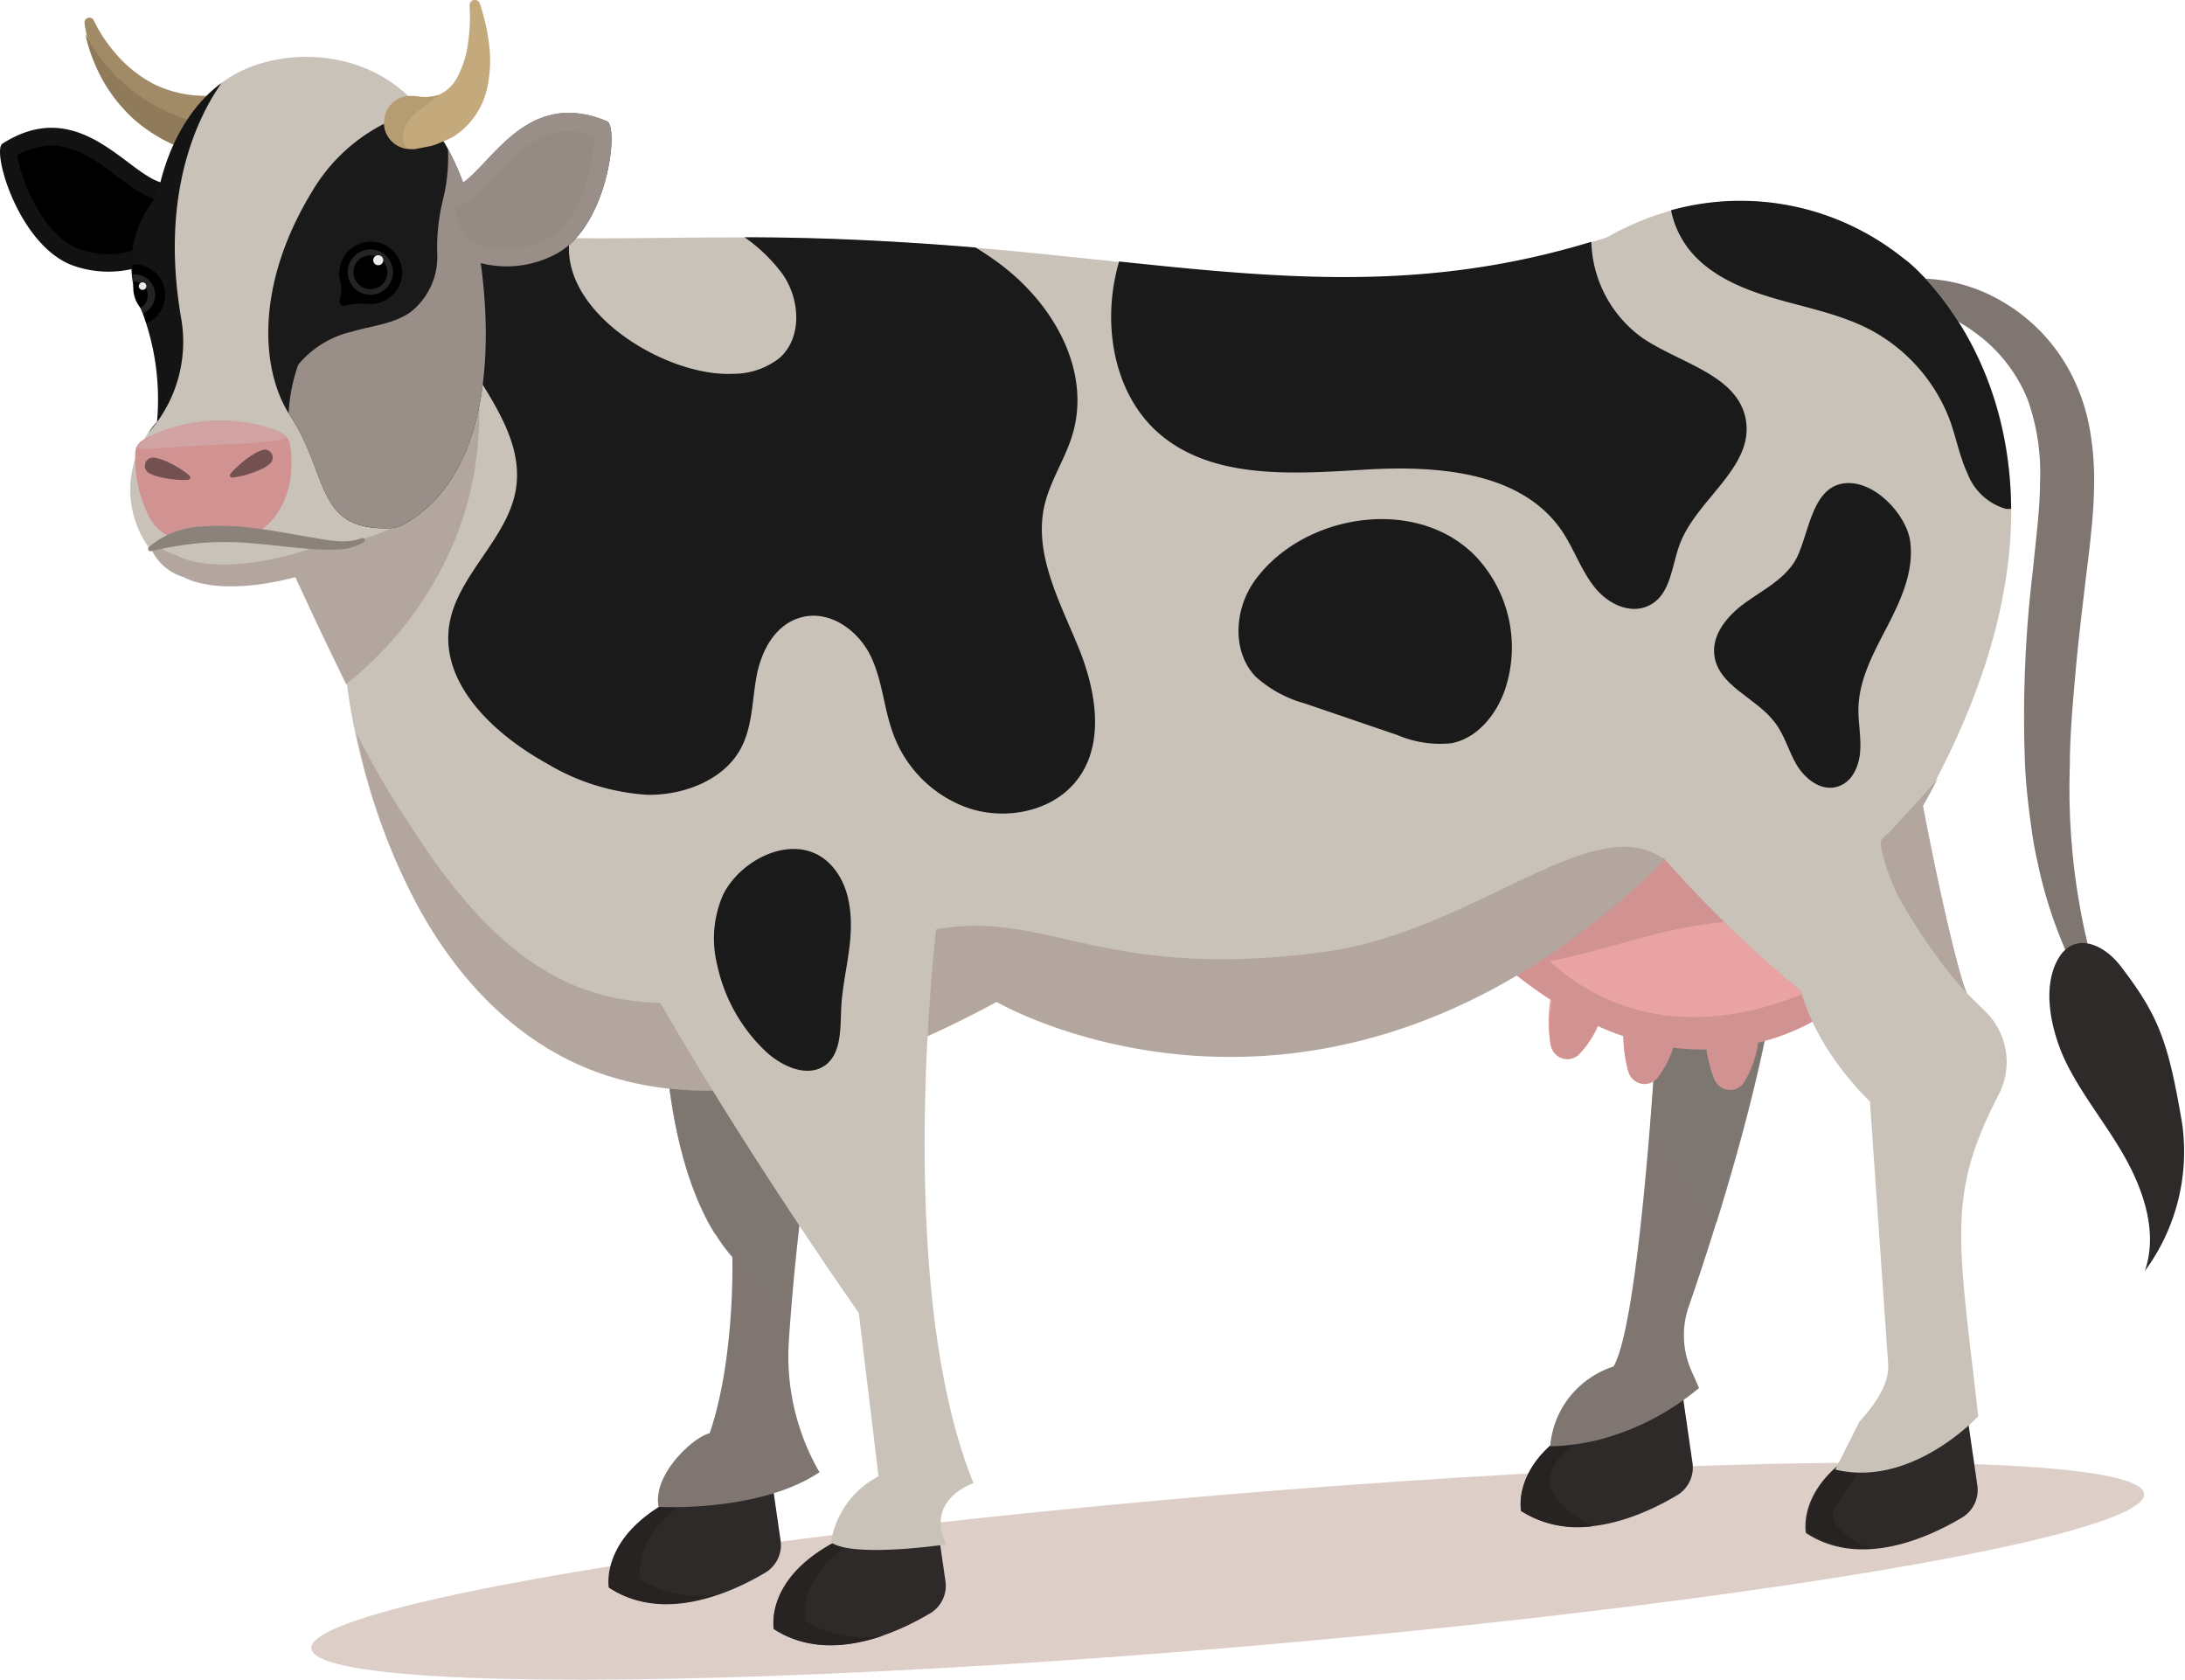 <svg xmlns="http://www.w3.org/2000/svg" viewBox="0 0 214.02 164.5"><defs><style>.cls-1{isolation:isolate;}.cls-2{fill:#decec8;}.cls-3{fill:#2e2a29;}.cls-4{fill:#262322;}.cls-5,.cls-6{fill:#7f7671;}.cls-6{opacity:0.61;}.cls-13,.cls-25,.cls-6{mix-blend-mode:multiply;}.cls-7{fill:#e9a3a3;}.cls-8{fill:#d19292;}.cls-9{fill:#c9c2b8;}.cls-10,.cls-13{fill:#b3a69f;}.cls-11{fill:#1a1a1a;}.cls-12{fill:none;}.cls-14{fill:#a18b66;}.cls-15{fill:#8f7b5a;}.cls-16{fill:#121212;}.cls-17{fill:#141414;}.cls-18{fill:#8c827c;}.cls-19{fill:#d1a3a3;}.cls-20{fill:#242424;}.cls-21{fill:#ebebeb;}.cls-22{fill:#735151;}.cls-23{fill:#c4a97c;}.cls-24{fill:#b59c73;}.cls-25{opacity:0.83;}</style></defs><g class="cls-1"><g id="Layer_2" data-name="Layer 2"><g id="Objects"><ellipse class="cls-2" cx="120.26" cy="153.88" rx="90.08" ry="7.49" transform="translate(-12.51 10.65) rotate(-4.82)"/><path class="cls-3" d="M164.7,135.81l1.08,7.48a3.16,3.16,0,0,1-1.5,3.15c-3.16,1.89-9.91,5.05-15.29,1.51,0,0-1-4.76,5.88-8.46Z"/><path class="cls-4" d="M154.87,139.49l2.39-.9c-1.12,1.14-2.31,2.21-3.51,3.24s-2.56,2.49-1.66,4.31c.76,1.54,2.44,2.55,4,3.32A10.37,10.37,0,0,1,149,148S148,143.19,154.87,139.49Z"/><path class="cls-5" d="M162.78,92.24s-1.71,36.35-4.73,41.59a9.14,9.14,0,0,0-4.69,3.5,9,9,0,0,0-1.52,4.32,21.78,21.78,0,0,0,4.58-.59,25.2,25.2,0,0,0,10-5.12l-.74-1.68a8.55,8.55,0,0,1-.27-6.29c2.33-6.73,7.57-22.82,8.88-35Z"/><path class="cls-6" d="M161.67,109.77c.74-9.27,1.14-17.62,1.14-17.62l11.55.76c-.93,8.55-3.8,19.06-6.23,26.88C167.78,119.1,164,112,161.67,109.77Z"/><path class="cls-7" d="M146.89,94l16-18,18.29,21.44a22,22,0,0,1-9,4.57,10.35,10.35,0,0,1-1.39,3.88,1.64,1.64,0,0,1-2.92-.33,15.28,15.28,0,0,1-.73-2.88,23.39,23.39,0,0,1-3.29-.18,9.48,9.48,0,0,1-1.52,2.94,1.64,1.64,0,0,1-2.87-.61,13.91,13.91,0,0,1-.47-3.46c-.82-.28-1.66-.6-2.52-1a9.46,9.46,0,0,1-1.82,2.75,1.64,1.64,0,0,1-2.79-.91,13.21,13.21,0,0,1,0-4.34A44.44,44.44,0,0,1,146.89,94Z"/><path class="cls-8" d="M164,91.06c-4.07.9-8,2.25-12.11,3.06a38.17,38.17,0,0,1-4,.68q-.47-.37-.93-.78l16-18L175,90.18A41.67,41.67,0,0,0,164,91.06Z"/><path class="cls-8" d="M146.9,94.16l2.35-2.64c12.64,15,29.82,4.62,30.48,4.29l1.49,1.74a22,22,0,0,1-9,4.57,10.35,10.35,0,0,1-1.39,3.88,1.63,1.63,0,0,1-2.91-.33,13.73,13.73,0,0,1-.73-2.88,23.45,23.45,0,0,1-3.3-.18,9.48,9.48,0,0,1-1.52,2.94,1.64,1.64,0,0,1-2.87-.6,14,14,0,0,1-.47-3.46c-.82-.28-1.66-.61-2.51-1a9.62,9.62,0,0,1-1.83,2.76,1.64,1.64,0,0,1-2.79-.92A13,13,0,0,1,152,98,43.36,43.36,0,0,1,146.9,94.16Z"/><path class="cls-3" d="M75.37,143.35l1.08,7.47A3.14,3.14,0,0,1,75,154c-3.16,1.89-9.91,5.06-15.29,1.52,0,0-1-4.76,5.88-8.47Z"/><path class="cls-4" d="M65.54,147l9.83-3.67,0,.33-6.79,2.54c-6.86,3.71-5.89,8.46-5.89,8.46a10.58,10.58,0,0,0,7.74,1.42c-3.28,1.16-7.33,1.67-10.81-.61C59.66,155.49,58.69,150.73,65.54,147Z"/><path class="cls-3" d="M91.53,147.4l1.08,7.48A3.14,3.14,0,0,1,91.12,158c-3.16,1.89-9.91,5.05-15.3,1.51,0,0-1-4.75,5.89-8.46Z"/><path class="cls-4" d="M81.71,151.08l9.82-3.68,0,.33-6.79,2.54c-6.86,3.71-5.89,8.47-5.89,8.47a10.67,10.67,0,0,0,7.74,1.42c-3.28,1.16-7.33,1.67-10.82-.62C75.82,159.54,74.85,154.79,81.71,151.08Z"/><path class="cls-5" d="M65.05,97.88s-.52,17,6.68,25.24c0,0,.3,9.86-2.22,17.26-1.5.29-5.63,4-5,7.2,0,0,9.81.58,15.76-3.39a22.66,22.66,0,0,1-3-12.86S79.4,95.81,86.45,92C86.45,92,75.5,88.11,65.05,97.88Z"/><path class="cls-6" d="M69.91,120.71C64.64,111.94,65.06,98,65.06,98c10.45-9.77,21.4-5.93,21.4-5.93-5.62,3.07-8.16,26.28-9,35.56C75,125.34,72.46,123,69.91,120.71Z"/><path class="cls-9" d="M160.69,22.11c-20.81,7.69-37,4.95-59.31,2.69C73.39,22,63.6,24.08,47.68,23c-7.38-.48-22.31,9.26-29.29,11.65L34,67.13s6.47,61.37,63.42,30.55c0,0,34.13,20.83,69.06-17.38C166.47,80.3,178.91,15.37,160.69,22.11Z"/><path class="cls-10" d="M58.26,97.23c6.49,2,13.49.67,20-1.29s8-4.31,14.7-5.11c10.24-1.21,15.73,5.2,36.76,2.4,14.72-2,26.55-14.24,33.35-9-33.23,32.72-65.45,13.9-65.45,13.9-11.31,6.12-25.33,11.36-38.2,7.2-8.48-2.74-14.73-9.41-18.79-17.14a61.33,61.33,0,0,1-5.72-16.4,86.29,86.29,0,0,0,5.32,9.13C44.71,87.87,50.31,94.84,58.26,97.23Z"/><path class="cls-10" d="M32.52,62.68a6.5,6.5,0,0,1,.71,2.38c-.35-1-.72-2.09-1.09-3.15Z"/><path class="cls-3" d="M192.6,138l1.08,7.48a3.14,3.14,0,0,1-1.5,3.15c-3.16,1.89-9.91,5.06-15.29,1.51,0,0-1-4.75,5.88-8.46Z"/><path class="cls-4" d="M182.92,141.62l2.3-.87a14.36,14.36,0,0,0-2.85,2.87c-.52.72-1,1.47-1.45,2.21-.21.34-.41.67-.63,1a6,6,0,0,0-.76,1.15,2.25,2.25,0,0,0,.58,1.67,6.42,6.42,0,0,0,3.33,2,10.18,10.18,0,0,1-6.41-1.58S176.06,145.33,182.92,141.62Z"/><path class="cls-5" d="M186.1,29.54a16.52,16.52,0,0,1,7.69,3.28,15,15,0,0,1,4.81,6.29,21.32,21.32,0,0,1,1.22,8.08c0,1.44-.12,2.91-.26,4.41l-.48,4.6a119,119,0,0,0-.72,18.92c.08,1.59.25,3.19.45,4.77.11.8.21,1.59.34,2.38s.29,1.58.47,2.36a43.4,43.4,0,0,0,3,9.11l2-.73a65.68,65.68,0,0,1-1.88-18c0-3,.28-6,.55-9.09s.64-6.09,1-9.15c.19-1.53.39-3.08.54-4.67a48.66,48.66,0,0,0,.29-4.89,28.44,28.44,0,0,0-.41-5.08,19.36,19.36,0,0,0-1.59-5A17.47,17.47,0,0,0,196,29.46a16.15,16.15,0,0,0-9.89-2.08Z"/><path class="cls-3" d="M207.73,94.64c3.71,4.84,4.65,7.36,6,15.34a19.67,19.67,0,0,1-3.65,14.51c1.26-3.59,0-7.6-1.82-10.92s-4.35-6.29-6-9.74c-1.28-2.77-2.27-6.84-.77-9.73S205.94,92.3,207.73,94.64Z"/><path class="cls-9" d="M145.11,54.45C137.3,30.06,165.54,9.65,186.06,25l.8.62s21.81,17,1.45,53.21c0,0,2.51,14.31,4.38,18.49l1.79,1.75a6.92,6.92,0,0,1,1.29,8.13c-5.09,9.87-4,14-2,31.5,0,0-6.48,7.05-14,5.23l2.35-4.68c1.39-1.52,3-3.66,2.82-5.71l-1.78-25.67S178,103.1,176.4,97C176.4,97,153,78.9,145.11,54.45Z"/><path class="cls-10" d="M186,87.89c-.89-1.6-2-5-1.74-5.58.16-.31.8-.77,1-1,1.52-1.69,3.09-3.33,4.55-5.06-.46.88-.94,1.78-1.45,2.69,0,0,2.47,13.08,4.25,18.34A53.7,53.7,0,0,1,186,87.89Z"/><path class="cls-9" d="M79.45,56.13s2.42,25.23,12.38,33.64c0,0-4.51,35.65,3.52,55.49,0,0-4.78,1.56-2.67,6,0,0-9.14,1.35-11.29-.21a8.87,8.87,0,0,1,4.66-6.46l-1.93-16S68.35,106.2,59.68,89C59.68,89,57.69,65.48,79.45,56.13Z"/><path class="cls-11" d="M144.47,54.41a13,13,0,0,1,2.92,13.2c-.86,2.42-2.7,4.7-5.22,5.18A10.6,10.6,0,0,1,136.9,72l-9.11-3.11A11.86,11.86,0,0,1,123,66.28c-2.36-2.44-2.1-6.62-.12-9.38C127.56,50.35,138.63,48.5,144.47,54.41Z"/><path class="cls-11" d="M175.72,55.1c-1.15,1.75-3.11,2.73-4.8,3.95s-3.27,3.07-3,5.14c.39,3,4.07,4.13,5.88,6.51,1,1.25,1.37,2.84,2.17,4.19s2.3,2.56,3.84,2.2,2.23-1.89,2.38-3.34-.19-2.91-.16-4.37c.06-2.89,1.53-5.53,2.86-8.09s2.59-5.37,2.22-8.23c-.35-2.68-3.61-6.17-6.58-5.71C177.25,47.85,177.16,52.91,175.72,55.1Z"/><path class="cls-11" d="M81.75,85.13c1.46,1.86,1.73,4.39,1.54,6.75s-.81,4.66-.9,7c-.08,1.92,0,4.18-1.45,5.37-1.78,1.41-4.43.19-6.06-1.39a16.37,16.37,0,0,1-4.63-8.35,10.69,10.69,0,0,1,.6-6.93C72.76,83.8,78.63,81.14,81.75,85.13Z"/><path class="cls-12" d="M76.76,26.83c1.72,2.46,2,6.22-.27,8.22a7.32,7.32,0,0,1-4.57,1.56c-6.57.33-17.09-6-16-13.27,5.52.06,10.8-.12,17.17-.1A16,16,0,0,1,76.76,26.83Z"/><path class="cls-11" d="M160.88,33.1c3.7,2.5,9.35,3.63,10.12,8,.82,4.66-4.79,7.77-6.46,12.18-.79,2.09-.87,4.77-2.79,5.9s-4.25,0-5.58-1.69-2-3.74-3.18-5.49c-4-5.87-12.3-6.43-19.37-6s-15.07,1-20.3-3.73c-4.06-3.7-5.2-9.83-4.07-15.2.1-.49.23-1,.37-1.46,16.61,1.76,30.25,2.93,46.25-1.93A12,12,0,0,0,160.88,33.1Z"/><path class="cls-11" d="M105,42.72c-.71,2.28-2.11,4.36-2.67,6.67-1.15,4.79,1.47,9.51,3.33,14.08s2.74,10.32-1,13.84c-2.59,2.42-6.87,3-10.25,1.67a12.09,12.09,0,0,1-7-7.33c-.86-2.44-1-5.08-2.14-7.42s-3.76-4.4-6.52-3.83-4.17,3.3-4.64,5.8-.38,5.16-1.71,7.39c-1.7,2.84-5.44,4.31-9,4.25a21.68,21.68,0,0,1-9.83-3.06c-5.41-3-10.57-8-9.53-13.77.84-4.69,5.6-8.23,6.46-12.92,1.42-7.72-8.09-13.94-7.82-21.74a9,9,0,0,1,.52-2.73,14,14,0,0,1,4.4-.58c2.89.19,5.57.27,8.2.3-1.05,7.25,9.47,13.6,16,13.27a7.32,7.32,0,0,0,4.57-1.56c2.24-2,2-5.76.27-8.22a16,16,0,0,0-3.71-3.59c6.13,0,13.27.23,22.62,1,.64.39,1.26.79,1.87,1.23C103.17,29.52,107,36.36,105,42.72Z"/><path class="cls-11" d="M192.72,46.38c-.74-1.58-1.07-3.31-1.65-5a16.7,16.7,0,0,0-7.93-9.11c-2.73-1.42-5.8-2.05-8.76-2.88s-6-1.95-8.18-4.11a9.08,9.08,0,0,1-2.52-4.69A25.44,25.44,0,0,1,186.06,25l.8.62s10,7.85,10.13,24.21a2.41,2.41,0,0,1-.54,0A5.71,5.71,0,0,1,192.72,46.38Z"/><path class="cls-13" d="M43.23,24.28c1.11,2.29,6.86,14.78,1.39,28.43A35.12,35.12,0,0,1,33.9,67c-1.68-3.46-3.78-7.72-5.78-12.46-3-7.1-5.12-16.54-3.67-25.11Z"/><path class="cls-14" d="M8.28,2.25A15.44,15.44,0,0,0,9.35,6.19a15.43,15.43,0,0,0,2.12,3.64,16.12,16.12,0,0,0,1.47,1.64,16,16,0,0,0,1.75,1.4,16.3,16.3,0,0,0,4.09,2,2.83,2.83,0,0,0,2-5.32,2.61,2.61,0,0,0-.81-.17h-.07a11.16,11.16,0,0,1-3.13-.48,11.4,11.4,0,0,1-1.53-.58,12,12,0,0,1-1.45-.86,12.56,12.56,0,0,1-2.59-2.37A13.86,13.86,0,0,1,9.19,2l0,0a.48.48,0,0,0-.62-.23A.46.46,0,0,0,8.28,2.25Z"/><path class="cls-15" d="M14.68,10.05a18.38,18.38,0,0,0,5.38,2.13,16.28,16.28,0,0,0,2.37.38,2.64,2.64,0,0,1-.15.55,2.83,2.83,0,0,1-3.64,1.68,16.3,16.3,0,0,1-4.09-2,14.91,14.91,0,0,1-1.75-1.4,17.17,17.17,0,0,1-1.47-1.63A15.29,15.29,0,0,1,9.21,6.07a15.74,15.74,0,0,1-.85-2.71A17.3,17.3,0,0,0,14.68,10.05Z"/><path class="cls-10" d="M36,51.32s-2.54,3.88-5.64,4.81C21.49,58.8,18,56.52,18,56.52A5,5,0,0,1,14.38,52Z"/><path class="cls-9" d="M35.24,49.22S32.71,53.1,29.61,54c-8.88,2.66-12.32.38-12.32.38a5,5,0,0,1-3.67-4.55Z"/><path class="cls-16" d="M17.71,17.46s1.2,4.9-1.22,7.33A10.37,10.37,0,0,1,7.13,26C1.85,24.06-.81,14.88.22,14.08,9.19,8.33,14.16,20.52,17.71,17.46Z"/><path d="M11.34,24.85a9,9,0,0,0,4-1.37,5.49,5.49,0,0,0,.91-3.79c-1.64-.07-3.16-1.21-4.76-2.41-2-1.52-4.31-3.24-6.94-3a7.21,7.21,0,0,0-2.84.92c.17,2,2.43,7.88,6,9.17a8.49,8.49,0,0,0,3.62.5Z"/><path class="cls-9" d="M27.36,5.8S42.84,2.33,45.91,22.37c0,0,7,30-14.39,31a4.43,4.43,0,0,1-1-.07c-2.27-.38-11.7-1.77-15.83.48a9.72,9.72,0,0,1,.72-12.48,21.78,21.78,0,0,0-1.14-11.13A10.3,10.3,0,0,1,15.86,19S16.86,7.48,27.36,5.8Z"/><path class="cls-8" d="M28.41,43.54c.26,1.67.48,5.55-2.48,8.11a4.41,4.41,0,0,1-2.59,1.05L18.88,53a4.49,4.49,0,0,1-4.39-2.6,13.07,13.07,0,0,1-1.24-6.09A1.47,1.47,0,0,1,14,43.1a15.71,15.71,0,0,1,13.45-.72A1.51,1.51,0,0,1,28.41,43.54Z"/><path class="cls-17" d="M17.74,31.15a13.34,13.34,0,0,1-3.21,11.24,13,13,0,0,1,.85-1.09,24.31,24.31,0,0,0-1.55-11,10.28,10.28,0,0,1,1.62-11.17s1-7.16,6.25-11C19.34,11.49,15.65,19,17.74,31.15Z"/><path class="cls-11" d="M30.62,18.67a17.26,17.26,0,0,1,10.64-7.91,23.37,23.37,0,0,1,4.1,7.13c3-2.14,6.46-9.24,14.12-6,1.14.61.06,10.11-4.83,12.89a10.23,10.23,0,0,1-7.56,1c.89,6.49,1.58,20.32-7.46,25.53a3.33,3.33,0,0,1-1.51.43c-7.29.21-5.87-5.2-9.68-11C25.61,36.48,24.84,28.09,30.62,18.67Z"/><path d="M50.31,24.38a8.49,8.49,0,0,0,3.49-1.1c3.29-1.87,4.53-8,4.37-10a7,7,0,0,0-3-.43c-2.64.22-4.61,2.3-6.34,4.13-1.38,1.46-2.69,2.84-4.3,3.18a5.56,5.56,0,0,0,1.54,3.58A9,9,0,0,0,50.31,24.38Z"/><path class="cls-18" d="M35.65,53.1a5.54,5.54,0,0,1-2.7.72,20.51,20.51,0,0,1-2.72-.07c-1.78-.14-3.53-.37-5.27-.52a30.62,30.62,0,0,0-5.15-.06,33.42,33.42,0,0,0-5,.81h0a.23.23,0,0,1-.29-.17.26.26,0,0,1,.07-.24,8.53,8.53,0,0,1,5.12-2,26,26,0,0,1,5.45.19c1.78.22,3.53.57,5.26.86s3.49.67,5,.1h0a.22.22,0,0,1,.3.13A.24.24,0,0,1,35.65,53.1Z"/><path class="cls-19" d="M13.52,43.77c.07.46,2.45,0,6.63-.16S28,43.26,28,42.77s-3.58-1.87-7.64-1.53S13.44,43.28,13.52,43.77Z"/><path d="M12.94,25.9a3,3,0,0,1,1.39,5.76C13.79,29.73,13,28,12.94,25.9Z"/><path class="cls-20" d="M13,26.88a2,2,0,0,1,1,3.82A11.4,11.4,0,0,1,13,26.88Z"/><path d="M13.16,27.59a1.27,1.27,0,0,1,1.3,1.24,1.39,1.39,0,0,1-.7,1.33,3.13,3.13,0,0,1-.65-2.56Z"/><path class="cls-21" d="M13.68,28.26a.37.37,0,1,0,.07-.54A.39.39,0,0,0,13.68,28.26Z"/><path class="cls-22" d="M25.73,44.07a4.1,4.1,0,0,0-.88.4c-.27.17-.54.35-.8.55a9.06,9.06,0,0,0-.75.64,6.14,6.14,0,0,0-.71.73.24.24,0,0,0,0,.33.22.22,0,0,0,.17.05,6.53,6.53,0,0,0,1-.18,9.31,9.31,0,0,0,.94-.28,9.06,9.06,0,0,0,.91-.36,4.72,4.72,0,0,0,.82-.52.79.79,0,0,0-.74-1.36Z"/><path class="cls-22" d="M14.52,46.29a3.88,3.88,0,0,0,.9.37,7.28,7.28,0,0,0,1,.21c.32.06.65.09,1,.12a6.8,6.8,0,0,0,1,0,.24.24,0,0,0,.22-.25.21.21,0,0,0-.08-.16,7.35,7.35,0,0,0-.81-.6c-.28-.18-.57-.35-.86-.5a7,7,0,0,0-.88-.41,4.26,4.26,0,0,0-.93-.25.79.79,0,0,0-.88.7A.81.81,0,0,0,14.52,46.29Z"/><path d="M33.28,29.43a3.87,3.87,0,0,0,.12-.68,5.05,5.05,0,0,0-.12-1.45,3,3,0,0,1,.13-1.58,3.08,3.08,0,0,1,2.15-1.95,3,3,0,0,1,1.57,5.88,3.12,3.12,0,0,1-1,.12,6.83,6.83,0,0,0-1.43,0c-.32.05-.63.11-.9.17A.42.42,0,0,1,33.28,29.43Z"/><path class="cls-20" d="M38.49,26.47a2.22,2.22,0,1,0-2,2.39A2.23,2.23,0,0,0,38.49,26.47Z"/><circle cx="36.28" cy="26.66" r="1.66"/><path class="cls-21" d="M36.56,25.5A.49.49,0,1,0,37,25,.49.49,0,0,0,36.56,25.5Z"/><path class="cls-23" d="M46,.59a17.77,17.77,0,0,1-.16,3.65,9.7,9.7,0,0,1-1,3.23,3.81,3.81,0,0,1-1.84,1.81,4.84,4.84,0,0,1-2.42.14l-.21,0a2.56,2.56,0,0,0-2.76,2.36A2.61,2.61,0,0,0,40,14.59a2.8,2.8,0,0,0,.71,0l1.19-.23A4.52,4.52,0,0,0,43.05,14c.4-.16.79-.32,1.17-.51s.73-.5,1.07-.76a7.64,7.64,0,0,0,2.45-4.19,12.72,12.72,0,0,0,.16-4.24A19.91,19.91,0,0,0,47,.36.52.52,0,0,0,46.38,0,.53.53,0,0,0,46,.56Z"/><path class="cls-24" d="M37.67,11.76A2.55,2.55,0,0,1,40.42,9.4l.22,0A5.19,5.19,0,0,0,43,9.31c-.28.23-.57.46-.88.68-1.07.79-2.62,1.81-2.64,3.31a2.25,2.25,0,0,0,.38,1.26A2.6,2.6,0,0,1,37.67,11.76Z"/><g class="cls-25"><path class="cls-10" d="M29.21,35.72a9.66,9.66,0,0,1,5.26-3.24c1.89-.57,4.11-.74,5.76-1.93a6.86,6.86,0,0,0,2.59-5.83,19.69,19.69,0,0,1,.56-5.13,17.33,17.33,0,0,0,.5-5,22.78,22.78,0,0,1,1.48,3.29c3-2.14,6.46-9.24,14.12-6,1.14.61.06,10.11-4.83,12.89a10.23,10.23,0,0,1-7.56,1c.89,6.49,1.58,20.32-7.46,25.53a3.33,3.33,0,0,1-1.51.43c-7.4.21-5.83-5.36-9.85-11.25v0A16.9,16.9,0,0,1,29.21,35.72Z"/></g></g></g></g></svg>